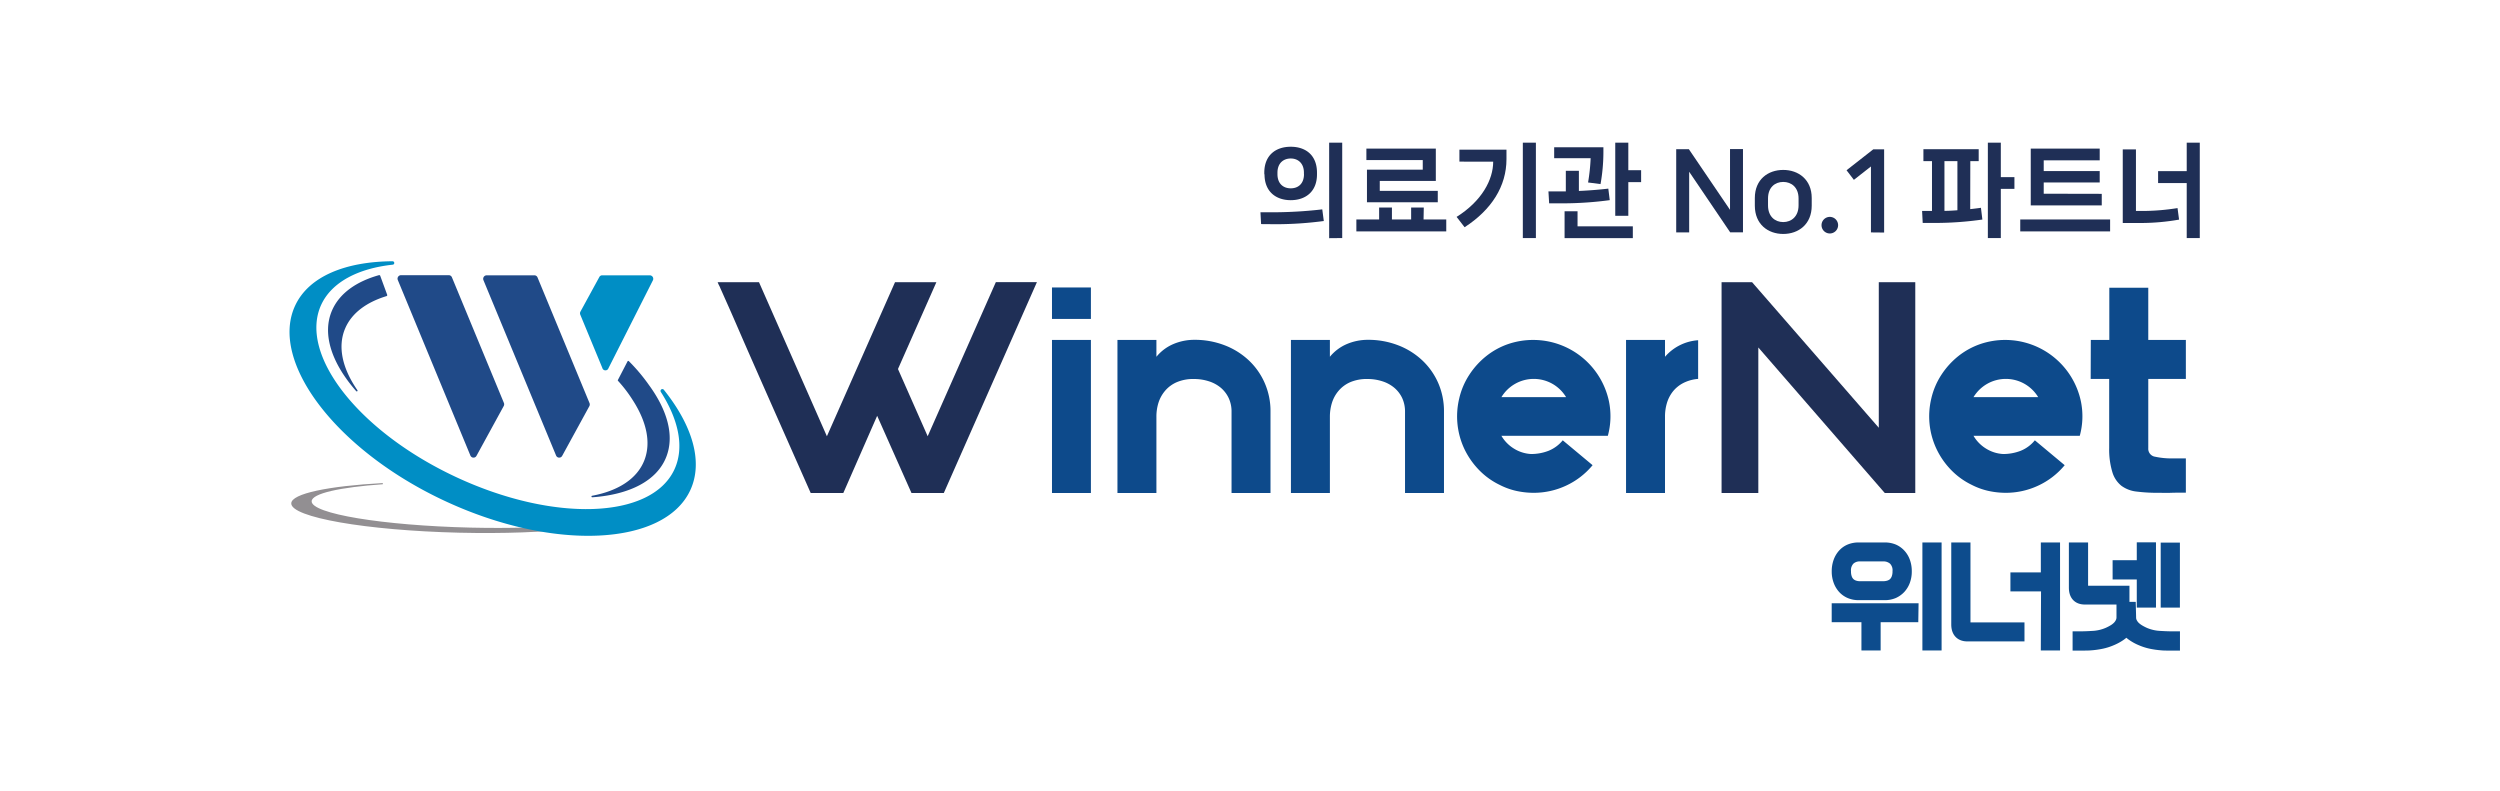 <svg id="레이어_1" data-name="레이어 1" xmlns="http://www.w3.org/2000/svg" viewBox="0 0 780.93 247.01"><defs><style>.cls-1{fill:#1f2f56;}.cls-2,.cls-7{fill:#0d4a8b;}.cls-3{fill:#928f92;}.cls-4{fill:#204a88;}.cls-5{fill:#008ec5;}.cls-6{opacity:0.99;}.cls-7{stroke:#0b4b8c;stroke-miterlimit:10;stroke-width:4px;}</style></defs><path class="cls-1" d="M224.17,88.15h12.92l21.21,48.13,21.28-48.13H292.5l-12,27.12,9.28,21,21.29-48.13h12.83L294.82,154h-10.1L274,129.89,263.43,154H253.24q-5.88-13.29-10.18-23t-7.38-16.71q-3.06-6.94-5-11.43t-3.14-7.18c-.8-1.8-1.4-3.13-1.78-4s-.67-1.48-.83-1.87a7.66,7.66,0,0,0-.38-.79C224.46,88.85,224.34,88.57,224.17,88.15Z"/><path class="cls-2" d="M340.77,89.79v9.84H328.61V89.79ZM328.61,154V106.19h12.16V154Z"/><path class="cls-2" d="M361.23,106.19v5.26a13.82,13.82,0,0,1,5.35-4,16.73,16.73,0,0,1,6.56-1.3,25.87,25.87,0,0,1,9.23,1.64,23,23,0,0,1,7.55,4.62,21.47,21.47,0,0,1,5.09,7.12,21.85,21.85,0,0,1,1.86,9.06V154H384.7V128.63a9.85,9.85,0,0,0-.91-4.32,9.53,9.53,0,0,0-2.5-3.23,11,11,0,0,0-3.75-2,15,15,0,0,0-4.58-.69,13.11,13.11,0,0,0-5.39,1,10,10,0,0,0-3.63,2.68,10.8,10.8,0,0,0-2.07,3.75,14.43,14.43,0,0,0-.64,4.32V154H349.06V106.19Z"/><path class="cls-2" d="M415.42,106.19v5.26a13.89,13.89,0,0,1,5.35-4,16.77,16.77,0,0,1,6.56-1.3,25.79,25.79,0,0,1,9.23,1.64,23,23,0,0,1,7.55,4.62,21.49,21.49,0,0,1,5.1,7.12,22,22,0,0,1,1.85,9.06V154H438.89V128.63a10,10,0,0,0-.9-4.32,9.56,9.56,0,0,0-2.51-3.23,10.94,10.94,0,0,0-3.75-2,14.91,14.91,0,0,0-4.57-.69,13.16,13.16,0,0,0-5.4,1,10.05,10.05,0,0,0-3.62,2.68,10.64,10.64,0,0,0-2.07,3.75,14.44,14.44,0,0,0-.65,4.32V154H403.25V106.19Z"/><path class="cls-2" d="M479.11,106.19a24.18,24.18,0,0,1,23.47,19.12,23.1,23.1,0,0,1-.34,10.83H469a11.43,11.43,0,0,0,3.93,4,11.21,11.21,0,0,0,5.3,1.68,14.9,14.9,0,0,0,5.48-1,11.08,11.08,0,0,0,4.45-3.28l9.32,7.77a23.59,23.59,0,0,1-8.37,6.43,23.85,23.85,0,0,1-10,2.2,25.34,25.34,0,0,1-5.48-.6,21.78,21.78,0,0,1-5.22-1.9,22.65,22.65,0,0,1-6.52-4.75,24.59,24.59,0,0,1-4.49-6.51,23.94,23.94,0,0,1-1.59-15.67,22.91,22.91,0,0,1,3.15-7.42,24.6,24.6,0,0,1,5.26-5.82,23,23,0,0,1,6.9-3.8A24.19,24.19,0,0,1,479.11,106.19Zm10.09,17.86a11.82,11.82,0,0,0-4.31-4.18,11.82,11.82,0,0,0-11.56,0,11.78,11.78,0,0,0-4.32,4.18Z"/><path class="cls-2" d="M507.93,106.19H520.1v5.26a15,15,0,0,1,10.35-5.17v12.08a12.15,12.15,0,0,0-4.74,1.34,10,10,0,0,0-3.24,2.71,10.85,10.85,0,0,0-1.81,3.63,14.58,14.58,0,0,0-.56,4.06V154H507.93Z"/><path class="cls-1" d="M537.77,88.15h9.53l39.58,45.47V88.15h11.4V154h-9.53l-39.5-45.46V154H537.77Z"/><path class="cls-2" d="M626.57,106.19A24.18,24.18,0,0,1,650,125.31a23,23,0,0,1-.34,10.83H616.47a11.43,11.43,0,0,0,3.93,4,11.22,11.22,0,0,0,5.31,1.68,15,15,0,0,0,5.48-1,11,11,0,0,0,4.44-3.28l9.32,7.77a23.59,23.59,0,0,1-8.37,6.43,23.85,23.85,0,0,1-10,2.2,25.34,25.34,0,0,1-5.48-.6,21.94,21.94,0,0,1-5.22-1.9,22.79,22.79,0,0,1-6.52-4.75,24.32,24.32,0,0,1-4.48-6.51,23.86,23.86,0,0,1-1.6-15.67,22.91,22.91,0,0,1,3.15-7.42,24.81,24.81,0,0,1,5.26-5.82,23.13,23.13,0,0,1,6.91-3.8A24.13,24.13,0,0,1,626.57,106.19Zm10.1,17.86a11.85,11.85,0,0,0-4.32-4.18,11.82,11.82,0,0,0-11.56,0,11.93,11.93,0,0,0-4.32,4.18Z"/><path class="cls-2" d="M653.11,106.19h5.78V89.88h12.17v16.31H682.8v12.17H671.06V140a2.51,2.51,0,0,0,2.16,2.67,24,24,0,0,0,5.52.52h4.06v10.7h-.18c-1.55,0-3,0-4.44.05s-2.75,0-4,0a51.48,51.48,0,0,1-6.78-.39,9.73,9.73,0,0,1-4.74-1.81,8.61,8.61,0,0,1-2.81-4.23,24.36,24.36,0,0,1-1-7.55V118.36h-5.78Z"/><path class="cls-3" d="M147,164.81c-27.51-.66-49.74-4.34-49.65-8.23.06-2.44,8.88-4.37,22.23-5.32v-.36c-16.92.91-28.53,3.28-28.6,6.33-.11,4.37,23.36,8.47,52.42,9.17,27.89.67,50.77-2,52.67-6.12C191.53,163.42,171.25,165.39,147,164.81Z"/><path class="cls-4" d="M157.33,126.87l-8.49,15.52a1.05,1.05,0,0,1-1.91-.11l-22.66-54.8a1.09,1.09,0,0,1,1-1.52h14.9a1.06,1.06,0,0,1,1,.67l16.25,39.27A1.14,1.14,0,0,1,157.33,126.87Z"/><path class="cls-4" d="M184.1,126.87l-8.49,15.52a1.05,1.05,0,0,1-1.91-.11L151,87.48A1.1,1.1,0,0,1,152,86h14.91a1.06,1.06,0,0,1,1,.67l16.25,39.27A1.14,1.14,0,0,1,184.1,126.87Z"/><path class="cls-5" d="M203,86H188.12a1,1,0,0,0-.92.56l-5.87,10.75a1.12,1.12,0,0,0-.06,1l6.88,16.62a1,1,0,0,0,1.92.08l13.84-27.37A1.09,1.09,0,0,0,203,86Z"/><path class="cls-5" d="M206.59,121.63h0a.58.58,0,0,0-.16.81c5.61,8.77,7.41,17.43,4.21,24.26-7.25,15.51-37.81,16.52-68.26,2.28s-49.24-38.37-42-53.87c3.29-7,11.49-11.26,22.3-12.43a.52.52,0,0,0,.48-.53.54.54,0,0,0-.54-.54c-14.77.1-26.16,4.74-30.41,13.83-8.14,17.39,12.58,45.07,46.66,61s68.6,14.12,76.73-3.26c4.16-8.89.69-20.28-8.24-31.43A.59.59,0,0,0,206.59,121.63Z"/><path class="cls-4" d="M120.94,92.07l-2.17-5.92a.32.32,0,0,0-.39-.2c-7.12,2-12.35,5.71-14.65,11-3.22,7.39-.1,16.5,7.53,25.23a.24.24,0,0,0,.38-.3c-4.69-6.78-6.28-13.63-3.78-19.38,2.06-4.74,6.65-8.1,12.87-10A.32.32,0,0,0,120.94,92.07Z"/><path class="cls-4" d="M202.67,120.21a55.83,55.83,0,0,0-6.24-7.4.25.25,0,0,0-.4.06l-3,5.79a.23.23,0,0,0,0,.28,41.77,41.77,0,0,1,4.59,6c4.3,6.64,5.82,13.25,3.67,18.81-2.27,5.85-8.22,9.59-16.32,11.11a.24.24,0,0,0,.06.48c11.56-.84,20.18-5.11,23.1-12.63C210.72,136.09,208.47,128.12,202.67,120.21Z"/><g class="cls-6"><path class="cls-7" d="M597.25,192.36H585.46v8.82h-2v-8.82h-9.29v-1.92h23.11Zm-8.47-20.91a6.77,6.77,0,0,1,2.63.49,5.89,5.89,0,0,1,2,1.43,6.35,6.35,0,0,1,1.32,2.23,8.45,8.45,0,0,1,.46,2.88,8.22,8.22,0,0,1-.46,2.82,6.49,6.49,0,0,1-1.32,2.22,6.19,6.19,0,0,1-2,1.44,6.6,6.6,0,0,1-2.63.51h-8.23a6.55,6.55,0,0,1-2.62-.51,5.74,5.74,0,0,1-2-1.44,6.76,6.76,0,0,1-1.29-2.22,8.22,8.22,0,0,1-.46-2.82,8.45,8.45,0,0,1,.46-2.88,6.6,6.6,0,0,1,1.29-2.23,5.47,5.47,0,0,1,2-1.43,6.72,6.72,0,0,1,2.62-.49Zm-.54,12.1a6,6,0,0,0,2-.31,4.22,4.22,0,0,0,1.56-.92,4.56,4.56,0,0,0,1-1.58,6.23,6.23,0,0,0,.37-2.26,4.92,4.92,0,0,0-1.4-3.86,5.1,5.1,0,0,0-3.53-1.25H581a4.88,4.88,0,0,0-3.43,1.25,5,5,0,0,0-1.37,3.86,6.46,6.46,0,0,0,.36,2.26,4.26,4.26,0,0,0,1,1.58,4.18,4.18,0,0,0,1.53.92,5.53,5.53,0,0,0,1.9.31Zm14.26-12.1h2v29.73h-2Z"/><path class="cls-7" d="M614.57,198.36c-2,0-3.05-1.09-3.05-3.29V171.45h2V194a6.69,6.69,0,0,0,.09,1.22,1.49,1.49,0,0,0,.31.73,1.08,1.08,0,0,0,.65.38,5,5,0,0,0,1.15.1h14.67v1.92Zm25-15.63H630v-1.92h9.5v-9.36h2v29.73h-2Z"/><path class="cls-7" d="M651.26,186.84c-2,0-3-1.09-3-3.29v-12.1h2v11.07a7.81,7.81,0,0,0,.08,1.22,1.67,1.67,0,0,0,.31.74,1.13,1.13,0,0,0,.65.37,5,5,0,0,0,1.15.11h10.73v1.88Zm14,6a3.8,3.8,0,0,0,.37,1.69,5.14,5.14,0,0,0,1,1.41,7.71,7.71,0,0,0,1.48,1.13,17.17,17.17,0,0,0,1.76.91,13.93,13.93,0,0,0,4.58,1.08c1.59.1,3.09.16,4.51.16v2h-1.8c-.7,0-1.34,0-1.94-.07a25.5,25.5,0,0,1-3.1-.43,15.79,15.79,0,0,1-3.2-1,13.71,13.71,0,0,1-2.71-1.48,7.09,7.09,0,0,1-2-2.09,6.82,6.82,0,0,1-2,2.09,14.58,14.58,0,0,1-2.74,1.48,16.08,16.08,0,0,1-3.21,1,25.5,25.5,0,0,1-3.1.43c-.59.05-1.24.07-1.94.07h-1.8v-2c1.42,0,2.92-.06,4.51-.16a13.87,13.87,0,0,0,4.58-1.08,16.36,16.36,0,0,0,1.77-.91,7.34,7.34,0,0,0,1.47-1.13,5.14,5.14,0,0,0,1-1.41,3.81,3.81,0,0,0,.38-1.69V190h2.06ZM669.47,179h-7.55V177h7.55v-5.59h2V187.8h-2Zm7.47-7.51h2V187.8h-2Z"/></g><path class="cls-1" d="M393.93,70l-.2-3.7h5.37a134.46,134.46,0,0,0,13.94-.9l.48,3.64a113.74,113.74,0,0,1-14.81,1Zm1-15.54v-.51c0-5.55,3.67-8.11,8.26-8.11s8.2,2.56,8.2,8.11v.51c0,5.49-3.67,8.07-8.2,8.07S395,59.94,395,54.45Zm12.38-.06v-.45c0-3-1.89-4.44-4.12-4.44s-4.15,1.41-4.15,4.44v.45c0,3,1.85,4.43,4.15,4.43S407.33,57.42,407.33,54.39Zm7.88,20V44.56h4.08v29.8Z"/><path class="cls-1" d="M444.68,68.55h7.09v3.73H423.69V68.55h7.11V64.82h4v3.73h6V64.82h3.95ZM444.43,53v-3H426.82V46.41h21.69V56.52H431v3.1h18.12v3.57H427V53Z"/><path class="cls-1" d="M455.88,50.49V46.76h14.7V49.7c0,8.48-4.65,15.82-13.08,21.28L455,67.75c7.88-4.94,11.43-11.61,11.43-17.26Zm19.81-5.93h4.08v29.8h-4.08Z"/><path class="cls-1" d="M502.84,62.52a112.19,112.19,0,0,1-14.39,1h-4.54l-.22-3.73h5.43V53.36h4.08v6.29c2.94-.13,6.25-.38,9.19-.73ZM496.07,57a59.42,59.42,0,0,0,.8-7.59H485.48V46h15.38v1.5a57.7,57.7,0,0,1-.9,10Zm-3.29,9v4.69h17.27v3.7H488.73V66Zm15.86-12.83h4v3.73h-4v10.5h-4.08V44.56h4.08Z"/><path class="cls-1" d="M523.6,72.6v-26h3.95l12.86,18.95V46.57h4.05v26h-4L527.65,53.65V72.6Z"/><path class="cls-1" d="M548.16,64.24V61.85c0-5.8,4.12-8.77,8.87-8.77s8.9,3,8.9,8.77v2.39c0,5.84-4.15,8.84-8.9,8.84S548.16,70.08,548.16,64.24Zm13.66-.09V62c0-3.48-2.24-5.17-4.79-5.17s-4.75,1.69-4.75,5.17v2.17c0,3.48,2.2,5.2,4.75,5.2S561.82,67.63,561.82,64.15Z"/><path class="cls-1" d="M569,70.5a2.59,2.59,0,1,1,5.17,0,2.59,2.59,0,0,1-5.17,0Z"/><path class="cls-1" d="M584.43,72.6V52l-5.33,4.18-2.29-3,8.36-6.54h3.38v26Z"/><path class="cls-1" d="M615.44,65.33c1.12-.13,2.26-.26,3.35-.42l.45,3.67A104.45,104.45,0,0,1,605,69.64h-4.4l-.19-3.74h3.09V50.33h-2.68V46.6h17.27v3.73h-2.62Zm-4-15h-4.05V65.87c1.28,0,2.65-.09,4.05-.19Zm17.81,5V59H625V74.36h-4.05V44.56H625V55.34Z"/><path class="cls-1" d="M631.07,68.55h28.07v3.73H631.07Zm25.46-8v3.61H634.35V46.41h21.54v3.67H638.4v3.35h17.49V57H638.4v3.51Z"/><path class="cls-1" d="M669.48,65.9A70.67,70.67,0,0,0,680.2,65l.48,3.6a69.49,69.49,0,0,1-11.87,1.06h-5.72v-23h4.12V65.9Zm13.59-21.34h4.08v29.8h-4.08V57.19h-8.94V53.46h8.94Z"/></svg>